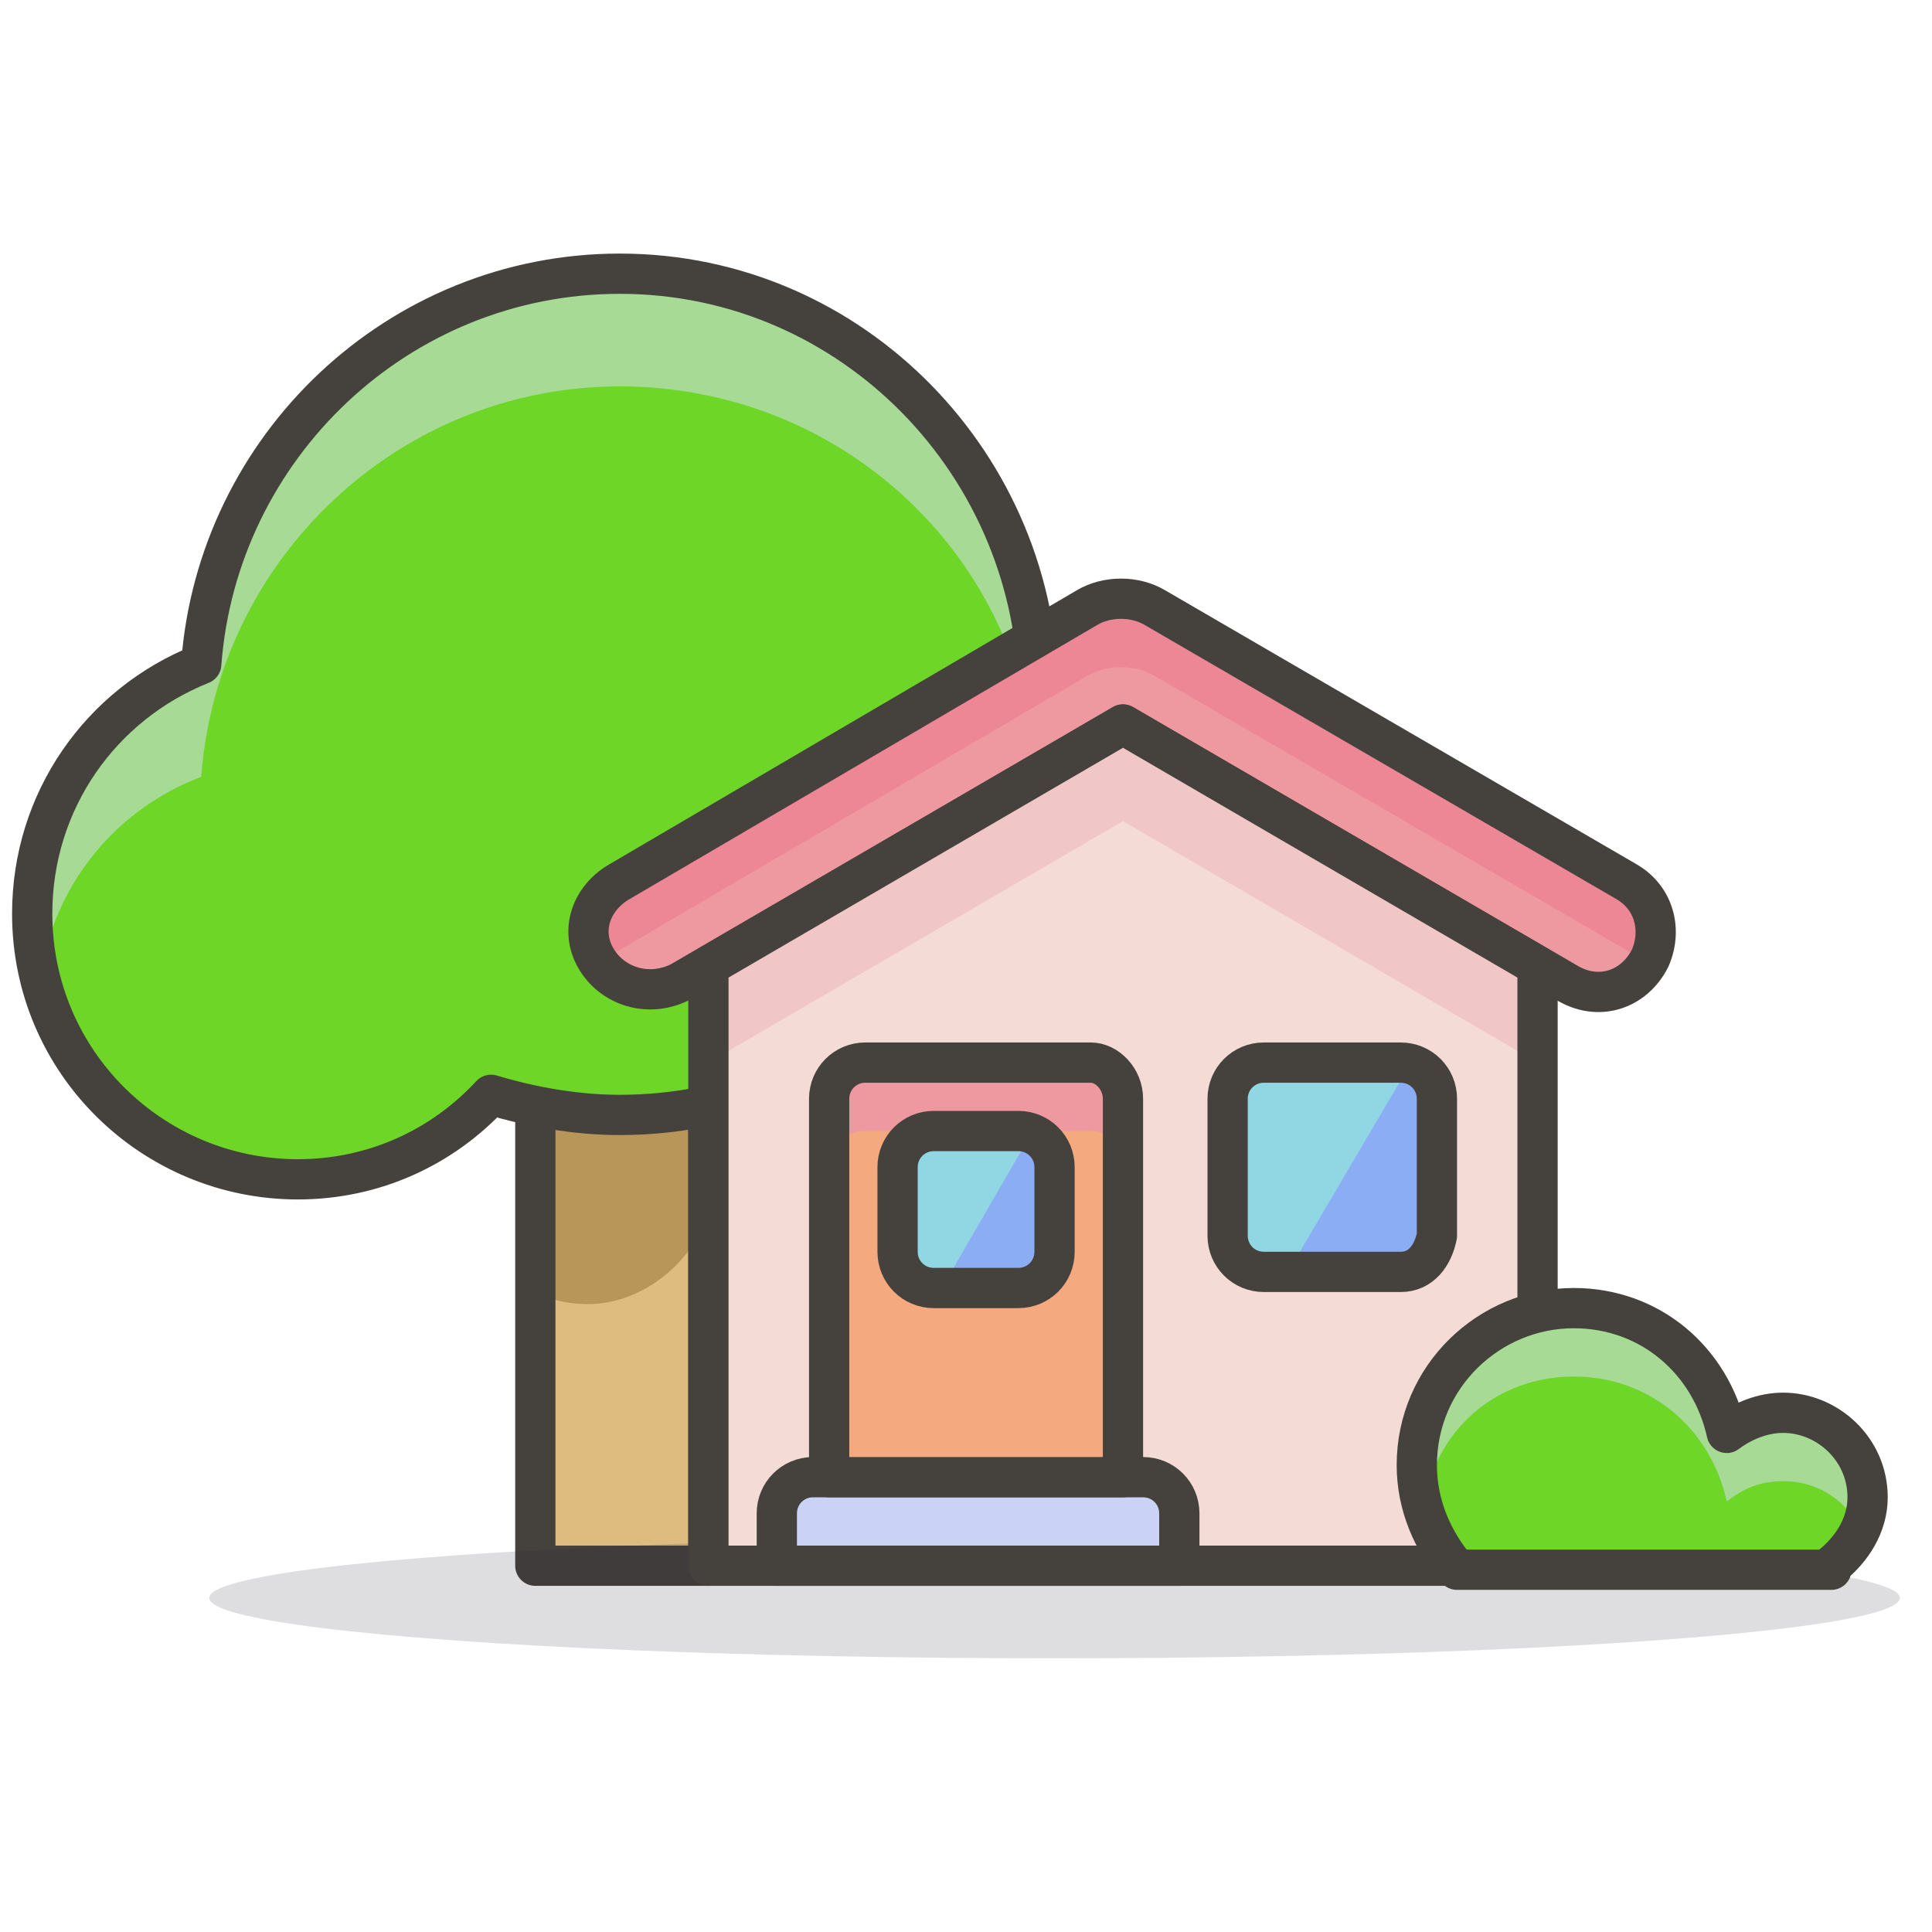 <svg id="SvgjsSvg1001" width="288" height="288" xmlns="http://www.w3.org/2000/svg" version="1.1" xmlns:xlink="http://www.w3.org/1999/xlink" xmlns:svgjs="http://svgjs.com/svgjs"><defs id="SvgjsDefs1002"></defs><g id="SvgjsG1008" transform="matrix(1,0,0,1,0,0)"><svg xmlns="http://www.w3.org/2000/svg" viewBox="0 0 48 48" width="288" height="288"><path fill="#debb7e" d="M13.3 16.6h4.3v22.3h-4.3z" class="colordebb7e svgShape"></path><path fill="#b89558" d="M13.3 32.1c.4.2.8.3 1.3.3 1.2 0 2.3-.8 2.8-1.8.1 0 .2 0 .2.1V16.6h-4.3v15.5z" class="colorb89558 svgShape"></path><path fill="none" stroke="#45413c" stroke-linecap="round" stroke-linejoin="round" stroke-miterlimit="10" d="M13.3 16.6h4.3v22.3h-4.3z" class="colorStroke45413c svgStroke"></path><path fill="#6dd627" d="M15.4 6.8c-5.5 0-10 4.3-10.4 9.7-2.5 1-4.2 3.4-4.2 6.2 0 3.7 3 6.6 6.6 6.6 1.9 0 3.6-.8 4.8-2.1 1 .3 2.1.5 3.2.5 5.8 0 10.4-4.7 10.4-10.4S21.2 6.8 15.4 6.8z" class="color6dd627 svgShape"></path><path fill="#a6da95" d="M5 19.3c.4-5.4 4.9-9.7 10.4-9.7 5.3 0 9.7 3.9 10.3 9.1.1-.5.1-.9.1-1.4 0-5.8-4.7-10.4-10.4-10.4-5.5 0-10 4.3-10.4 9.7-2.5 1-4.2 3.4-4.2 6.2 0 .5.1 1 .2 1.4.4-2.3 1.9-4.1 4-4.9z" class="color9ceb60 svgShape"></path><path fill="none" stroke="#45413c" stroke-linecap="round" stroke-linejoin="round" stroke-miterlimit="10" d="M15.4 6.8c-5.5 0-10 4.3-10.4 9.7-2.5 1-4.2 3.4-4.2 6.2 0 3.7 3 6.6 6.6 6.6 1.9 0 3.6-.8 4.8-2.1 1 .3 2.1.5 3.2.5 5.8 0 10.4-4.7 10.4-10.4S21.2 6.8 15.4 6.8z" class="colorStroke45413c svgStroke"></path><path fill="#ee99a0" d="M15.4 21.9 27 15.1c.5-.3 1.2-.3 1.7 0l11.7 6.8c.7.4.9 1.2.6 1.9-.4.8-1.3 1.1-2.1.6l-11-6.4-11 6.4c-.8.4-1.7.1-2.1-.6-.4-.7-.1-1.5.6-1.9z" class="colorff6242 svgShape"></path><path fill="#ed8796" d="M14.9 24c.1-.2.3-.3.5-.4L27 16.8c.5-.3 1.2-.3 1.7 0l11.7 6.8c.2.1.4.3.5.4 0-.1.1-.1.1-.2.3-.7.1-1.5-.6-1.9l-11.7-6.8c-.5-.3-1.2-.3-1.7 0l-11.7 6.8c-.7.4-.9 1.2-.6 1.9.1.1.1.2.2.2z" class="colorff866e svgShape"></path><path fill="none" stroke="#45413c" stroke-linecap="round" stroke-linejoin="round" stroke-miterlimit="10" d="M15.4 21.9 27 15.1c.5-.3 1.2-.3 1.7 0l11.7 6.8c.7.4.9 1.2.6 1.9-.4.8-1.3 1.1-2.1.6l-11-6.4-11 6.4c-.8.4-1.7.1-2.1-.6-.4-.7-.1-1.5.6-1.9z" class="colorStroke45413c svgStroke"></path><ellipse cx="26.2" cy="39.7" fill="#24273a" opacity=".15" rx="21" ry="1.5" class="color45413c svgShape"></ellipse><path fill="#f4dbd6" d="M38.2 38.9H17.6V24l10.3-6 10.3 6z" class="colorfffacf svgShape"></path><path fill="#f0c6c6" d="m27.9 18-10.3 6v2.4l10.3-6 10.3 6V24z" class="colorfff48c svgShape"></path><path fill="none" stroke="#45413c" stroke-linecap="round" stroke-linejoin="round" stroke-miterlimit="10" d="M38.2 38.9H17.6V24l10.3-6 10.3 6z" class="colorStroke45413c svgStroke"></path><path fill="#cad3f5" stroke="#45413c" stroke-linecap="round" stroke-linejoin="round" stroke-miterlimit="10" d="M29.2 38.9h-9.9v-1.3c0-.5.4-.9.9-.9h8.2c.5 0 .9.4.9.9v1.3z" class="colore0e0e0 svgShape colorStroke45413c svgStroke"></path><path fill="#f5a97f" d="M27.1 26.4h-5.6c-.5 0-.9.4-.9.9v9.4h7.3v-9.4c0-.5-.4-.9-.8-.9z" class="colorbf8256 svgShape"></path><path fill="#ee99a0" d="M27.1 26.4h-5.6c-.5 0-.9.4-.9.9V29c0-.5.4-.9.9-.9h5.6c.5 0 .9.4.9.9v-1.7c-.1-.5-.5-.9-.9-.9z" class="color915e3a svgShape"></path><path fill="none" stroke="#45413c" stroke-linecap="round" stroke-linejoin="round" stroke-miterlimit="10" d="M27.1 26.4h-5.6c-.5 0-.9.4-.9.9v9.4h7.3v-9.4c0-.5-.4-.9-.8-.9z" class="colorStroke45413c svgStroke"></path><path fill="#8aadf4" d="M34.8 31.6h-3.4c-.5 0-.9-.4-.9-.9v-3.4c0-.5.4-.9.9-.9h3.4c.5 0 .9.4.9.9v3.4c-.1.5-.4.9-.9.9z" class="color00b8f0 svgShape"></path><path fill="#91d7e3" d="M34.8 26.4h-3.4c-.5 0-.9.4-.9.9v3.4c0 .5.4.9.9.9h.6l3-5.1c-.1 0-.2-.1-.2-.1z" class="color4acfff svgShape"></path><path fill="#8aadf4" d="M25.3 32h-2.1c-.5 0-.9-.4-.9-.9V29c0-.5.4-.9.9-.9h2.1c.5 0 .9.4.9.9v2.1c0 .5-.4.9-.9.9z" class="color00b8f0 svgShape"></path><path fill="#91d7e3" d="M25.3 28.1h-2.1c-.5 0-.9.4-.9.9v2.1c0 .5.4.9.9.9h.2l2.2-3.8c-.1 0-.2-.1-.3-.1z" class="color4acfff svgShape"></path><path fill="none" stroke="#45413c" stroke-linecap="round" stroke-linejoin="round" stroke-miterlimit="10" d="M34.8 31.6h-3.4c-.5 0-.9-.4-.9-.9v-3.4c0-.5.4-.9.9-.9h3.4c.5 0 .9.4.9.9v3.4c-.1.5-.4.9-.9.9zM25.3 32h-2.1c-.5 0-.9-.4-.9-.9V29c0-.5.4-.9.9-.9h2.1c.5 0 .9.4.9.9v2.1c0 .5-.4.9-.9.9z" class="colorStroke45413c svgStroke"></path><path fill="#6dd627" d="M45.5 38.9c.5-.4.9-1 .9-1.7 0-1.2-1-2.1-2.1-2.1-.5 0-1 .2-1.4.5-.4-1.8-1.9-3.1-3.8-3.1-2.1 0-3.9 1.7-3.9 3.9 0 1 .4 1.9 1 2.6h9.3z" class="color6dd627 svgShape"></path><path fill="#a6da95" d="M39.1 34.2c1.9 0 3.4 1.3 3.8 3.1.4-.3.8-.5 1.4-.5.9 0 1.6.5 2 1.3.1-.3.2-.5.2-.9 0-1.2-1-2.1-2.1-2.1-.5 0-1 .2-1.4.5-.4-1.8-1.9-3.1-3.8-3.1-2.1 0-3.9 1.7-3.9 3.9 0 .3 0 .6.1.9.3-1.8 1.8-3.1 3.7-3.1z" class="color9ceb60 svgShape"></path><path fill="none" stroke="#45413c" stroke-linecap="round" stroke-linejoin="round" stroke-miterlimit="10" d="M45.5 38.9c.5-.4.9-1 .9-1.7 0-1.2-1-2.1-2.1-2.1-.5 0-1 .2-1.4.5-.4-1.8-1.9-3.1-3.8-3.1-2.1 0-3.9 1.7-3.9 3.9 0 1 .4 1.9 1 2.6h9.3z" class="colorStroke45413c svgStroke"></path></svg></g></svg>